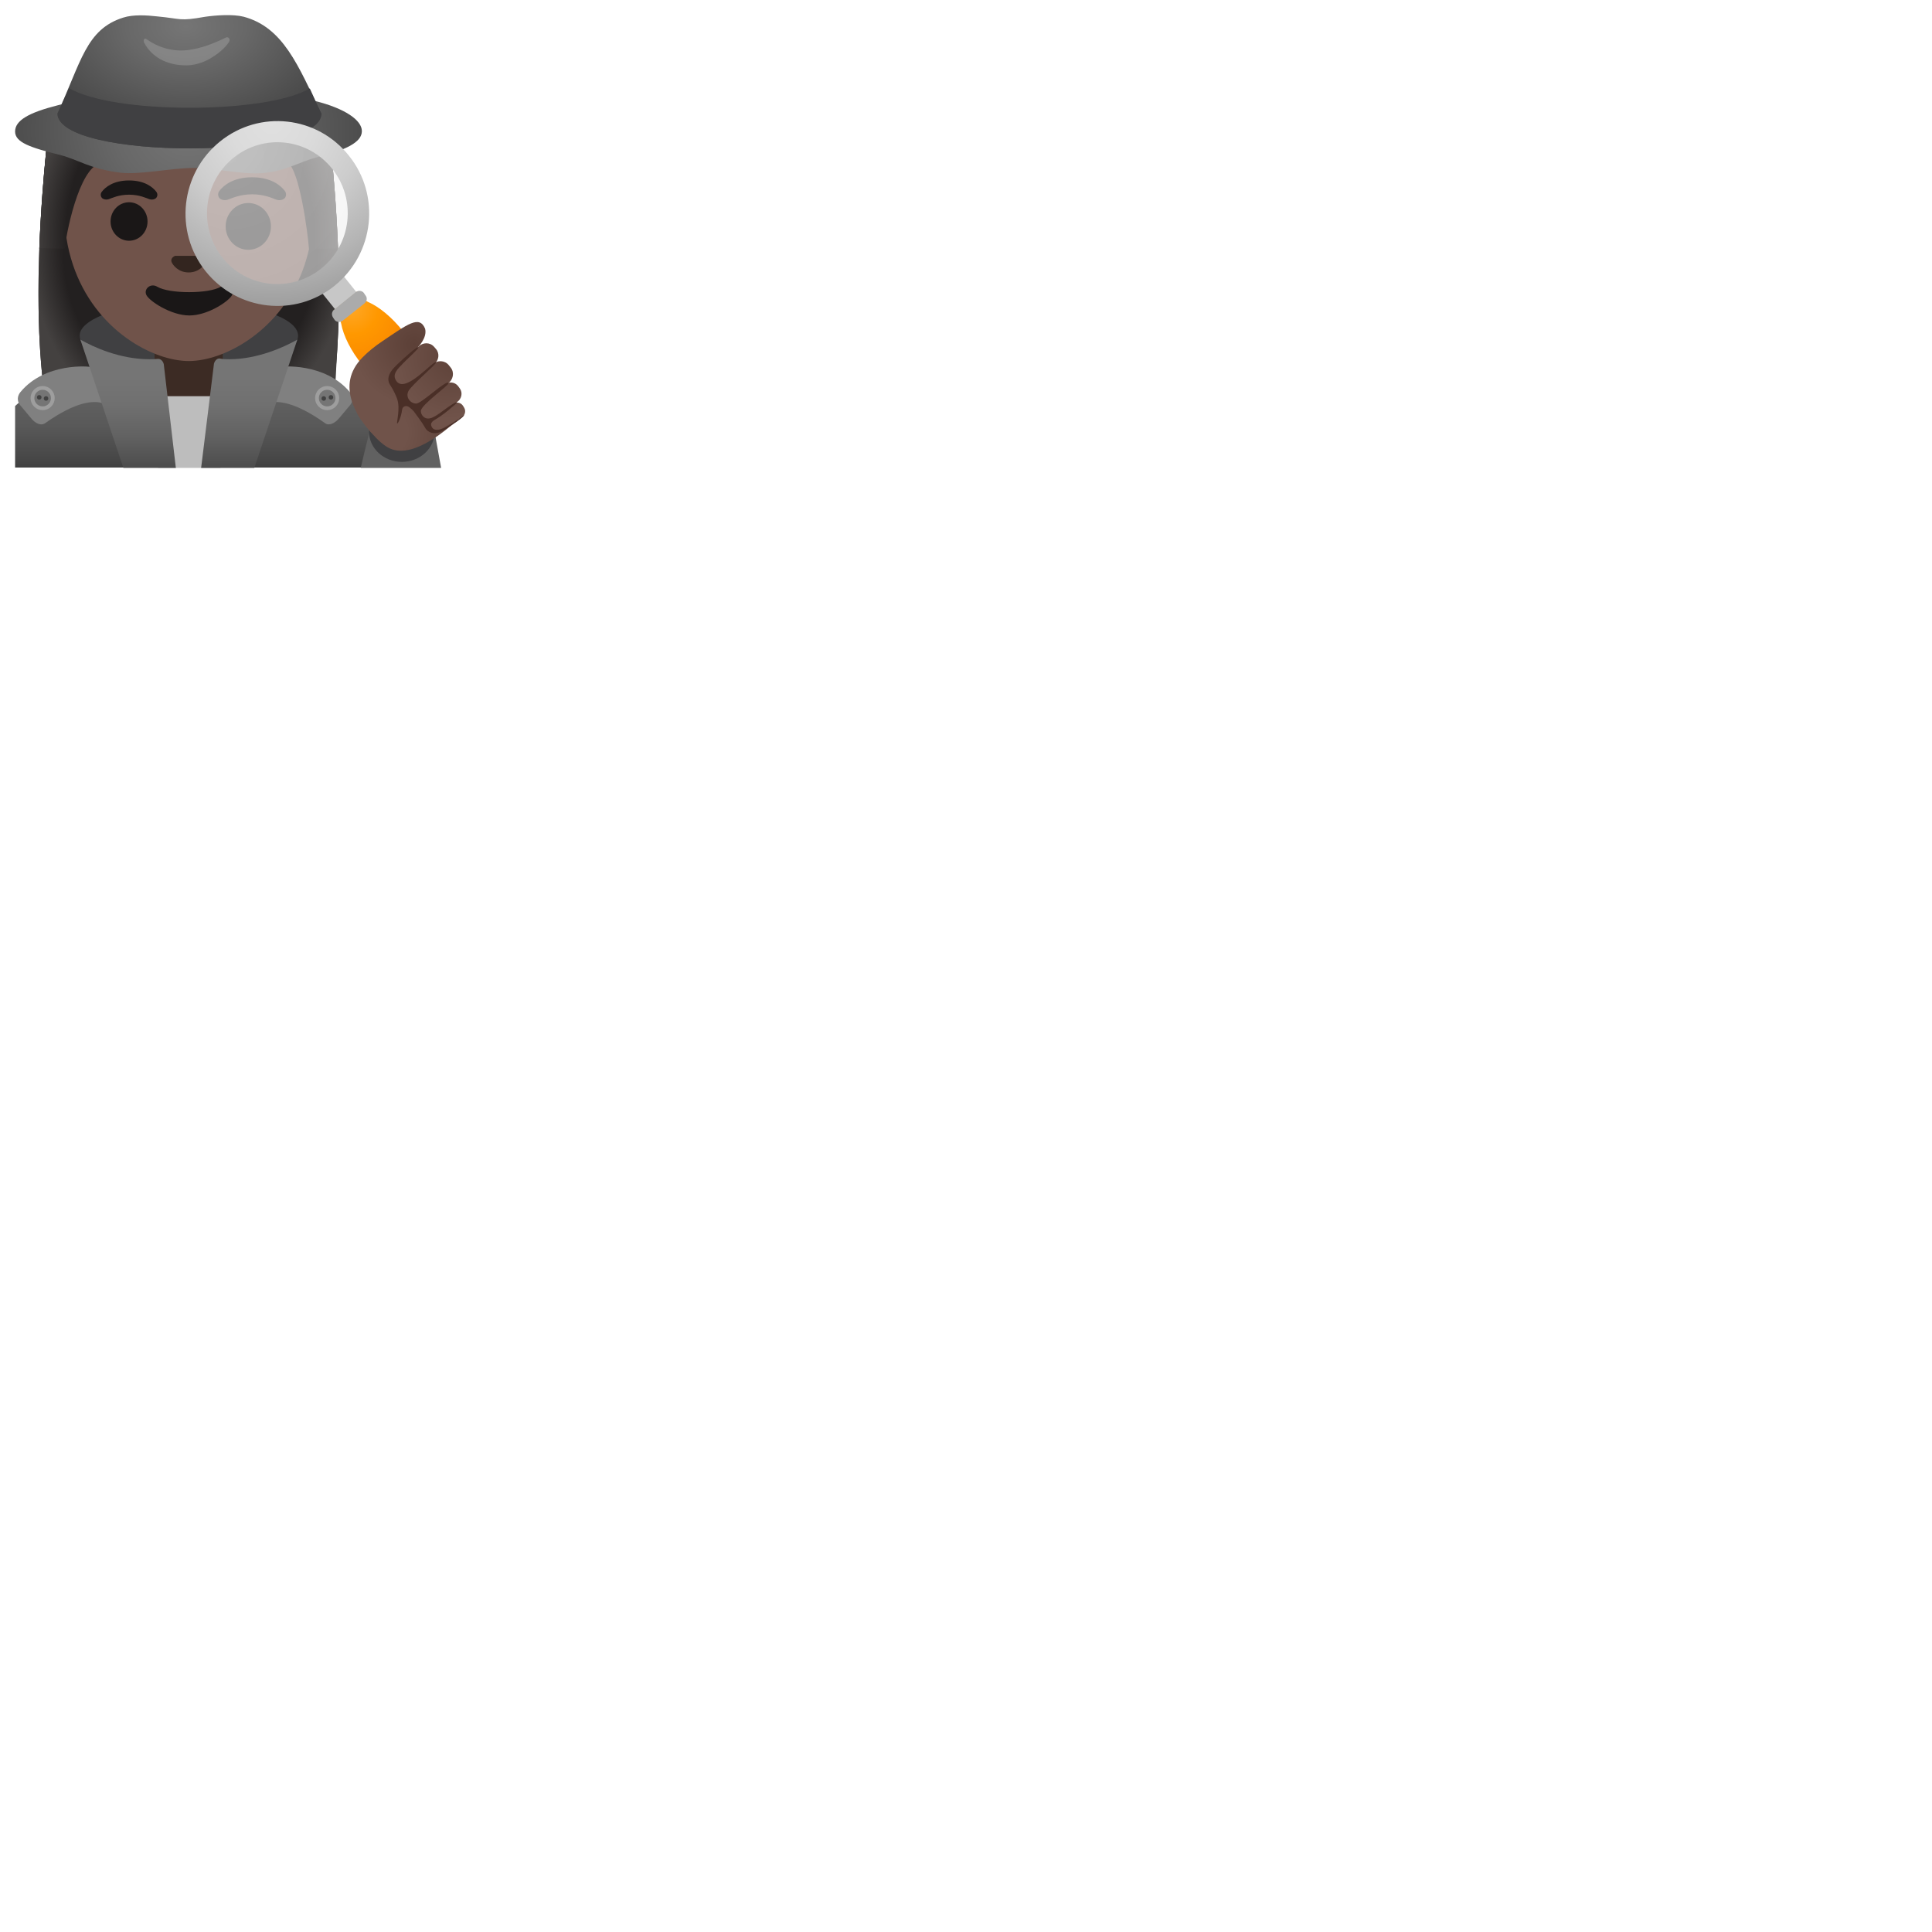 <svg xmlns="http://www.w3.org/2000/svg" version="1.1" viewBox="0 0 512 512" fill="currentColor"><linearGradient id="notoWomanDetectiveDarkSkinTone0" x1="53" x2="53" y1="34.74" y2="-4.33" gradientTransform="matrix(1 0 0 -1 0 130)" gradientUnits="userSpaceOnUse"><stop offset=".161" stop-color="#606060"/><stop offset=".288" stop-color="#606060"/><stop offset=".449" stop-color="#595959"/><stop offset=".684" stop-color="#464646"/><stop offset=".962" stop-color="#262626"/><stop offset="1" stop-color="#212121"/></linearGradient><path fill="url(#notoWomanDetectiveDarkSkinTone0)" d="M50.1 95.4H50c-18.1 0-36.8 3.7-46 12.2v16.3h98v-3.4c0-16.8-26.3-25.1-51.9-25.1"/><path fill="#232020" d="M87.8 40.38c.29 2.92.57 6.04.83 9.31c.03.42.06.83.1 1.25l.12 1.64c.05.73.11 1.45.15 2.19c.18 2.63.33 5.34.46 8.09c.08 1.76.14 3.52.21 5.3c0 .09.01.17 0 .26c.02.94.05 1.89.07 2.84c0 .26.01.53.02.81c.03 1.67.04 3.34.05 5.02c0 1.65-.01 3.3-.03 4.94c-.01.66-.02 1.33-.04 2c0 .64-.03 1.25-.05 1.88c-.02.49-.04.99-.05 1.47c-.02.49-.04.98-.07 1.47c-.04.77-.11 2.17-.19 3.77c-.08 1.19-.17 2.36-.26 3.52c-.05.61-.11 1.22-.16 1.82c-.05.53-.03 1.89-.05 2.72c0 .03.01.06 0 .09c0 .1-.02.18-.02.25c0 .06 0 .11-.01.14L11.24 99.9a115.547 115.547 0 0 1-.36-3.76c-.19-2.38-.35-4.83-.45-7.29c-.03-.49-.05-.98-.06-1.47c-.02-.49-.03-.99-.05-1.47c-.02-.63-.04-1.24-.05-1.88c-.02-.67-.03-1.33-.04-2c-.02-1.64-.03-3.29-.03-4.94c.01-1.67.02-3.35.05-5.02c.01-.28.01-.54.02-.81c.02-.95.05-1.9.07-2.84c0-.09.01-.17.01-.26c.06-1.79.12-3.55.21-5.3c.13-2.75.28-5.46.46-8.09c.04-.73.1-1.46.15-2.19c.05-.55.08-1.1.12-1.64c.03-.42.06-.84.1-1.25c.26-3.27.54-6.39.83-9.31c.01-.12.18-2 .87-4.81L43.54 7.6c1.93-.25 4.01-.39 6.22-.42l36.93 26.75c.93 3.69 1.1 6.3 1.11 6.45"/><radialGradient id="notoWomanDetectiveDarkSkinTone1" cx="50.386" cy="64.339" r="42.376" gradientTransform="matrix(1 0 0 -1.19 0 142.069)" gradientUnits="userSpaceOnUse"><stop offset=".794" stop-color="#444140" stop-opacity="0"/><stop offset="1" stop-color="#444140"/></radialGradient><path fill="url(#notoWomanDetectiveDarkSkinTone1)" d="M87.8 40.38c.29 2.92.57 6.04.83 9.31c.03.42.06.83.1 1.25l.12 1.64c.05.73.11 1.45.15 2.19c.18 2.63.33 5.34.46 8.09c.08 1.76.14 3.52.21 5.3c0 .09.01.17 0 .26c.02.94.05 1.89.07 2.84c0 .26.01.53.02.81c.03 1.67.04 3.34.05 5.02c.01 1.64 0 3.3-.03 4.94c-.01.66-.02 1.33-.04 2c0 .64-.03 1.25-.05 1.88c-.02.49-.04.99-.05 1.47c-.02.49-.04.98-.07 1.47c-.04.77-.11 2.17-.19 3.77c-.17 3.01-.38 6.71-.48 8.07c0 .03.01.06 0 .09c0 .1-.02.18-.02.25c0 .06 0 .11-.01.14L11.24 99.9a115.547 115.547 0 0 1-.36-3.76c-.19-2.38-.35-4.83-.45-7.29c-.03-.49-.05-.98-.06-1.47c-.02-.49-.03-.99-.05-1.47c-.02-.63-.04-1.24-.05-1.88c-.02-.67-.03-1.33-.04-2c-.02-1.64-.03-3.29-.03-4.94c.01-1.67.02-3.35.05-5.02c.01-.28.01-.54.02-.81c.02-.95.05-1.9.07-2.84c0-.09.01-.17.01-.26c.06-1.79.12-3.55.21-5.3c.13-2.75.28-5.46.46-8.09c.04-.73.1-1.46.15-2.19c.05-.55.08-1.1.12-1.64c.03-.42.06-.84.1-1.25c.26-3.27.54-6.39.83-9.31c.01-.12.18-2 .87-4.81L43.54 7.6c1.93-.25 4.01-.39 6.22-.42l36.93 26.75c.93 3.69 1.1 6.3 1.11 6.45"/><path fill="#404042" d="M33.48 96.33c4.06.85 7.46 22.1 12.28 27.57h5.95c8.4-5.57 16.9-27.57 21.53-29.56c3.59-1.51 5.76-3.4 5.76-5.38c0-5-12.94-8.97-28.9-8.97s-28.99 4.06-28.99 8.97c0 3.12 4.91 5.76 12.37 7.37"/><path fill="#3C2B24" d="M49.07 110.53c-4.47 0-8.12-3.6-8.12-8.02V92.46h18.08v10.05c0 4.43-3.65 8.02-8.12 8.02z"/><path fill="#70534A" d="M50.03 95.68c-2.36 0-5.06-.51-7.77-1.47c-11.65-4.12-25.25-16.79-25.25-38.93c0-29.52 17.79-39.99 33.02-39.99s33.02 10.47 33.02 39.99c0 22.18-13.63 34.84-25.29 38.95c-2.71.95-5.39 1.45-7.73 1.45"/><g fill="#1A1717"><ellipse cx="34.2" cy="58.7" rx="4.9" ry="5.1"/><ellipse cx="65.8" cy="60" rx="6" ry="6.2"/></g><path fill="#33251F" d="M53.9 67.9c-.1 0-.2-.1-.3-.1h-7.1c-.1 0-.2 0-.3.1c-.6.3-1 .9-.7 1.6s1.7 2.7 4.5 2.7s4.2-2 4.5-2.7c.4-.7 0-1.3-.6-1.6"/><path fill="#1A1717" d="M58.5 76c-3.2 1.9-13.6 1.9-16.8 0c-1.8-1.1-3.7.6-2.9 2.2s6.5 5.4 11.4 5.4s10.5-3.8 11.3-5.4c.7-1.6-1.1-3.3-3-2.2M41.43 50.83c-.93-1.23-3.07-3.01-7.23-3.01s-6.31 1.79-7.23 3.01c-.41.54-.31 1.17-.02 1.55c.26.35 1.04.68 1.9.39s2.54-1.16 5.35-1.18c2.81.02 4.49.89 5.35 1.18s1.64-.03 1.9-.39c.29-.38.39-1-.02-1.55m34.05-.24c-1.11-1.47-3.68-3.61-8.67-3.61s-7.56 2.14-8.67 3.61c-.49.65-.37 1.4-.03 1.86c.32.42 1.25.81 2.28.46s3.05-1.39 6.42-1.42c3.37.02 5.39 1.07 6.42 1.42s1.96-.04 2.28-.46c.33-.46.46-1.21-.03-1.86"/><path fill="#232020" d="M87.8 40.38c.74 7.43 1.42 16.18 1.78 25.36c0 .05-.01.12-.01.17h-7.7c-.27-4.09-2.49-20.63-5.54-22.74c-3.65-2.53-13.58-9.05-16.8-15.5c0 0-11.58 10.77-32.84 15.53c-5.89 1.32-9.31 19.57-9.51 22.69l-6.76.01c.34-9.24 1.03-18.05 1.77-25.53c.01-.13.19-2.1.92-5.03l33.9-28.07c1.11-.07 2.27-.1 3.47-.1c1.2 0 2.37.03 3.48.1l32.68 26.56c.98 3.75 1.15 6.4 1.16 6.55"/><radialGradient id="notoWomanDetectiveDarkSkinTone2" cx="50.331" cy="67.824" r="41.282" gradientTransform="matrix(1 0 0 -1.214 0 144.308)" gradientUnits="userSpaceOnUse"><stop offset=".794" stop-color="#444140" stop-opacity="0"/><stop offset="1" stop-color="#444140"/></radialGradient><path fill="url(#notoWomanDetectiveDarkSkinTone2)" d="M87.8 40.38c.74 7.43 1.42 16.18 1.78 25.36c0 .05-.01.12-.01.17h-7.7c-.27-4.09-2.49-20.63-5.54-22.74c-3.65-2.53-13.58-9.05-16.8-15.5c0 0-11.58 10.77-32.84 15.53c-5.89 1.32-9.31 19.57-9.51 22.69l-6.76.01c.34-9.24 1.03-18.05 1.77-25.53c.01-.13.19-2.1.92-5.03l33.9-28.07c1.11-.07 2.27-.1 3.47-.1c1.2 0 2.37.03 3.48.1l32.68 26.56c.98 3.75 1.15 6.4 1.16 6.55"/><path fill="#BDBDBD" d="m58.4 124l2.2-19H39.4l2.5 19z"/><defs><path id="notoWomanDetectiveDarkSkinTone3" d="M4 4h120v120H4z"/></defs><clipPath id="notoWomanDetectiveDarkSkinTone4"><use href="#notoWomanDetectiveDarkSkinTone3"/></clipPath><g clip-path="url(#notoWomanDetectiveDarkSkinTone4)"><path fill="#616161" d="m116.9 124l-2.1-11.6l-9.9-2.5c-3.3-.8-6.5 1.3-7 4.7c0 0-.8 2.9-2.3 9.4z"/></g><defs><use href="#notoWomanDetectiveDarkSkinTone3" id="notoWomanDetectiveDarkSkinTone5"/></defs><clipPath id="notoWomanDetectiveDarkSkinTone6"><use href="#notoWomanDetectiveDarkSkinTone5"/></clipPath><ellipse cx="106.5" cy="114.4" fill="#404042" clip-path="url(#notoWomanDetectiveDarkSkinTone6)" rx="8.7" ry="8"/><defs><use href="#notoWomanDetectiveDarkSkinTone3" id="notoWomanDetectiveDarkSkinTone7"/></defs><clipPath id="notoWomanDetectiveDarkSkinTone8"><use href="#notoWomanDetectiveDarkSkinTone7"/></clipPath><g clip-path="url(#notoWomanDetectiveDarkSkinTone8)"><path fill="gray" d="m24.55 97.46l-.3-.15c-.59-.29-12.34-1.25-18.81 6.56c-.87 1.04-.96 2.32-.2 3.38l3.1 3.7c.71.85 1.69 1.51 2.61 1.51c.36 0 .72-.1 1.04-.33c8.17-5.79 12.84-6.06 15.32-5.26l2.25.72z"/><circle cx="11.3" cy="105.5" r="2.7" fill="#757575" stroke="#9E9E9E" stroke-miterlimit="10"/><g fill="#424242"><circle cx="12.2" cy="105.6" r=".6"/><circle cx="10.4" cy="105.3" r=".6"/></g></g><defs><use href="#notoWomanDetectiveDarkSkinTone3" id="notoWomanDetectiveDarkSkinTone9"/></defs><clipPath id="notoWomanDetectiveDarkSkinTonea"><use href="#notoWomanDetectiveDarkSkinTone9"/></clipPath><g clip-path="url(#notoWomanDetectiveDarkSkinTonea)"><path fill="gray" d="M92.67 103.86c-6.57-7.8-18.24-6.85-18.82-6.55l-.3.15l-4.99 10.12l2.25-.72c2.48-.8 7.15-.53 15.25 5.22c.32.27.68.38 1.05.38c1 0 2.07-.81 2.65-1.5l3.15-3.76c.72-1.02.63-2.3-.24-3.34"/><circle cx="86.7" cy="105.5" r="2.7" fill="#757575" stroke="#9E9E9E" stroke-miterlimit="10"/><g fill="#424242"><circle cx="85.8" cy="105.6" r=".6"/><circle cx="87.7" cy="105.3" r=".6"/></g></g><defs><use href="#notoWomanDetectiveDarkSkinTone3" id="notoWomanDetectiveDarkSkinToneb"/></defs><clipPath id="notoWomanDetectiveDarkSkinTonec"><use href="#notoWomanDetectiveDarkSkinToneb"/></clipPath><g clip-path="url(#notoWomanDetectiveDarkSkinTonec)"><linearGradient id="notoWomanDetectiveDarkSkinToned" x1="33.95" x2="33.95" y1="-1252.816" y2="-1294.17" gradientTransform="matrix(1 0 0 -1 0 -1158)" gradientUnits="userSpaceOnUse"><stop offset=".125" stop-color="#757575"/><stop offset=".3" stop-color="#707070"/><stop offset=".502" stop-color="#626262"/><stop offset=".718" stop-color="#4B4B4B"/><stop offset=".942" stop-color="#2B2B2B"/><stop offset="1" stop-color="#212121"/></linearGradient><path fill="url(#notoWomanDetectiveDarkSkinToned)" d="m46.6 124l-3.2-27.5c-.2-.8-.8-1.4-1.5-1.4c-.8.1-1.6.1-2.3.1c-7.8 0-14.8-3.2-18.3-5.2l11.4 34z"/><linearGradient id="notoWomanDetectiveDarkSkinTonee" x1="66.05" x2="66.05" y1="-1252.789" y2="-1294.17" gradientTransform="matrix(1 0 0 -1 0 -1158)" gradientUnits="userSpaceOnUse"><stop offset=".125" stop-color="#757575"/><stop offset=".3" stop-color="#707070"/><stop offset=".502" stop-color="#626262"/><stop offset=".718" stop-color="#4B4B4B"/><stop offset=".942" stop-color="#2B2B2B"/><stop offset="1" stop-color="#212121"/></linearGradient><path fill="url(#notoWomanDetectiveDarkSkinTonee)" d="m67.4 124l11.4-34c-3.5 2-10.6 5.2-18 5.2c-.9 0-1.8 0-2.6-.2h-.1c-.6 0-1.2.6-1.4 1.4L53.3 124z"/></g><radialGradient id="notoWomanDetectiveDarkSkinTonef" cx="117.204" cy="-1548.272" r="61.738" gradientTransform="matrix(.918 0 0 -.782 -57.667 -1176.21)" gradientUnits="userSpaceOnUse"><stop offset=".003" stop-color="#757575"/><stop offset=".333" stop-color="#686868"/><stop offset=".941" stop-color="#464646"/><stop offset="1" stop-color="#424242"/></radialGradient><path fill="url(#notoWomanDetectiveDarkSkinTonef)" d="M83.5 26.76c-4.5-1.14-10.9-2.08-17-2.7c-5.1-.52-10.7.52-16.5.52s-11.4-1.04-16.5-.52c-6.1.52-13.7 2.7-18.2 3.84C7.5 29.88 4 31.95 4 34.86s4.1 4.26 12 6.23c4.5 1.14 8 3.74 15.9 4.67c5.1.62 13.6-1.25 19.3-1.25c5.8 0 13.4 1.87 18.5 1.35c6.1-.52 9.7-3.01 14.2-4.15c7.9-1.97 12-4.05 12-6.96s-4.5-6.02-12.4-7.99"/><radialGradient id="notoWomanDetectiveDarkSkinToneg" cx="140.254" cy="998.92" r="33.431" gradientTransform="matrix(0 .933 1.413 0 -1362.23 -123.91)" gradientUnits="userSpaceOnUse"><stop offset=".003" stop-color="#757575"/><stop offset=".333" stop-color="#686868"/><stop offset=".941" stop-color="#464646"/><stop offset="1" stop-color="#424242"/></radialGradient><path fill="url(#notoWomanDetectiveDarkSkinToneg)" d="M64.6 4.44c-2.8-.73-7.4-.41-10.2 0c-7.1 1.25-6.1.52-12.8-.1c-2.7-.31-6.3-.52-8.9.31c-10 3.12-11.2 11.94-17.5 25.44c.1 12.36 70 12.25 69.9 0C79 17.21 75 7.24 64.6 4.44"/><path fill="#EEE" d="M38.8 10.35c3.2 2.28 7.1 3.43 11 2.91c3.5-.41 6.9-1.77 10.1-3.32c.5-.31 1.1.31.9.94c-.5 1.35-5.5 6.44-11.4 6.44c-5.5 0-9.2-2.39-11.1-5.82c-.4-.52-.2-1.66.5-1.15" opacity=".2"/><path fill="#404042" d="M82.1 23.44c-11.6 6.85-52.3 6.85-63.8-.1c-1 2.18-2 4.47-3 6.75c.1 12.36 70 12.25 69.9 0c-1.1-2.19-2.1-4.47-3.1-6.65"/><g opacity=".6"><radialGradient id="notoWomanDetectiveDarkSkinToneh" cx="191.292" cy="-1029.168" r="41.908" gradientTransform="scale(1 -1)rotate(-6.367 9004.653 634.435)" gradientUnits="userSpaceOnUse"><stop offset="0" stop-color="#FAFAFA"/><stop offset="1" stop-color="#EEE"/></radialGradient><path fill="url(#notoWomanDetectiveDarkSkinToneh)" d="M90.17 43.4c7.3 9.2 5.8 22.7-3.3 30.1s-22.6 5.8-30-3.4s-5.8-22.7 3.4-30.1s22.5-5.8 29.9 3.4"/></g><path fill="#C7C7C7" d="m101.16 85.78l-5.68 4.52l-12.64-15.78L88.52 70z"/><radialGradient id="notoWomanDetectiveDarkSkinTonei" cx="42.487" cy="-1219.828" r="48.964" gradientTransform="scale(1 -1)rotate(1.341 -50682.587 637.532)" gradientUnits="userSpaceOnUse"><stop offset="0" stop-color="#E0E0E0"/><stop offset=".227" stop-color="#DBDBDB"/><stop offset=".494" stop-color="#CDCDCD"/><stop offset=".779" stop-color="#B5B5B5"/><stop offset="1" stop-color="#9E9E9E"/></radialGradient><path fill="url(#notoWomanDetectiveDarkSkinTonei)" d="M92.5 41.3C84.1 30.7 68.8 29 58.3 37.5s-12.2 23.9-3.8 34.4s23.7 12.3 34.2 3.8s12.2-23.9 3.8-34.4m-7.36 29.87c-8.04 6.43-19.78 5.2-26.21-2.93s-5.11-19.87 2.93-26.4s19.78-5.2 26.21 2.93c6.44 8.13 5.11 19.96-2.93 26.4"/><radialGradient id="notoWomanDetectiveDarkSkinTonej" cx="93.198" cy="48.415" r="13.61" gradientTransform="matrix(1 0 0 -1 0 130)" gradientUnits="userSpaceOnUse"><stop offset="0" stop-color="#FFA726"/><stop offset=".04" stop-color="#FFA623"/><stop offset=".517" stop-color="#FF9800"/><stop offset="1" stop-color="#FB8C00"/></radialGradient><path fill="url(#notoWomanDetectiveDarkSkinTonej)" d="m113.1 100.6l-.4-.5c-.4-3.4-2.4-7.9-5.8-12.2c-3-3.8-6.4-6.6-9.4-7.9c-.8-.4-1.5-1-2.1-1.7l-.8-1l-6.2 5l.8 1c.6.7 1 1.5 1.2 2.4C91 89 93 93 96 96.7c3.4 4.3 7.3 7.3 10.5 8.4l.4.5c.4.5 1 .8 1.7.8c.5 0 .9-.2 1.3-.5l.9-.7c.2-.1.4-.2.6-.4c.2-.1.3-.3.5-.5l.9-.7c.9-.7 1.1-2.1.3-3"/><path fill="#ABABAB" d="M96.6 80.4L90.8 85c-.7.5-1.6.4-2.1-.2l-.4-.6c-.5-.7-.4-1.6.2-2.1l5.8-4.7c.7-.5 1.6-.4 2.1.2l.4.6c.6.7.5 1.6-.2 2.2"/><radialGradient id="notoWomanDetectiveDarkSkinTonek" cx="-14.402" cy="165.915" r="21.685" gradientTransform="matrix(-.635 -.772 -.817 .671 227.452 -7.606)" gradientUnits="userSpaceOnUse"><stop offset=".307" stop-color="#70534A"/><stop offset="1" stop-color="#5C4037"/></radialGradient><path fill="url(#notoWomanDetectiveDarkSkinTonek)" d="M101.53 97.62c-.82.87-1.56 1.81-2.12 2.86c-.81 1.5-8.06 4.3-4.06 10.29c1.17 1.61 4.82 6.69 8.02 8.1c6.69 2.95 16.21-6.33 17.1-6.82c5.6-3.05-8.94-17.41-13.34-17.3c-.53.04-1.32.19-2.03.3c-1.37.24-2.71 1.67-3.57 2.57"/><radialGradient id="notoWomanDetectiveDarkSkinTonel" cx="75.215" cy="-22.348" r="15.889" gradientTransform="scale(1 -1)rotate(58.041 162.265 -20.048)" gradientUnits="userSpaceOnUse"><stop offset="0" stop-color="#5C4037"/><stop offset="1" stop-color="#70534A"/></radialGradient><path fill="url(#notoWomanDetectiveDarkSkinTonel)" d="m119.9 107.09l-5.74 4.2c-.75.52-.98 1.47-.58 2.23c.42.84 1.49 1.12 2.37.68l6.22-3.44c1.01-.53 1.41-1.77.84-2.71l-.29-.48c-.6-.96-1.89-1.18-2.82-.48"/><radialGradient id="notoWomanDetectiveDarkSkinTonem" cx="94.589" cy="-24.964" r="15.873" gradientTransform="matrix(.908 -.483 -.467 -.885 12.279 114.826)" gradientUnits="userSpaceOnUse"><stop offset="0" stop-color="#5C4037"/><stop offset="1" stop-color="#70534A"/></radialGradient><path fill="url(#notoWomanDetectiveDarkSkinTonem)" d="M98.35 114.61s1.74-.08 4.02-.72c6.9-1.96 2.59-8.93 1.94-10.03c-3.31-5.64 2.14-7.99 5.8-11.2c.76-.67 3.18-3.19 2.54-5.57c-1.53-3.61-4.58-1.2-11.4 3.39c-1.86 1.25-3.6 2.63-5.17 4.23c-7.5 7.59-.97 16.25 2.27 19.9"/><radialGradient id="notoWomanDetectiveDarkSkinTonen" cx="89.402" cy="-31.464" r="18.06" gradientTransform="scale(1 -1)rotate(41.201 188.36 -19.083)" gradientUnits="userSpaceOnUse"><stop offset="0" stop-color="#5C4037"/><stop offset="1" stop-color="#70534A"/></radialGradient><path fill="url(#notoWomanDetectiveDarkSkinTonen)" d="m114.64 96.58l-7.56 6.87c-1.02.91-.41 1.75.32 2.82c.78 1.18 1.64 2.04 2.88 1.21l8.41-5.83c1.42-.98 1.79-2.91.77-4.21l-.52-.66c-1.06-1.32-3.02-1.42-4.3-.2"/><radialGradient id="notoWomanDetectiveDarkSkinToneo" cx="97.041" cy="-34.279" r="17.259" gradientTransform="scale(1 -1)rotate(33.051 210.691 -22.439)" gradientUnits="userSpaceOnUse"><stop offset="0" stop-color="#5C4037"/><stop offset="1" stop-color="#70534A"/></radialGradient><path fill="url(#notoWomanDetectiveDarkSkinToneo)" d="m110.88 91.9l-6.19 6.28c-.93.92-1.03 2.33-.28 3.32c.8 1.09 2.4 1.23 3.54.38l7.06-5.32c1.31-1 1.57-2.87.53-4.07l-.53-.61c-1.08-1.21-2.97-1.21-4.13.02"/><radialGradient id="notoWomanDetectiveDarkSkinTonep" cx="80.973" cy="-26.303" r="17.265" gradientTransform="scale(1 -1)rotate(50.38 172.27 -18.625)" gradientUnits="userSpaceOnUse"><stop offset="0" stop-color="#5C4037"/><stop offset="1" stop-color="#70534A"/></radialGradient><path fill="url(#notoWomanDetectiveDarkSkinTonep)" d="m117.65 102.04l-6.13 5.25c-.93.76-1.13 2.04-.52 3c.64 1.06 2.08 1.32 3.19.63l6.85-4.31c1.28-.81 1.67-2.49.81-3.67l-.43-.6c-.89-1.17-2.61-1.32-3.77-.3"/><path fill="#4A2F27" d="M118.86 101.51c-.6-.97-7.14 5.5-8.6 5.44c-1.67-.07-2.82-1.81-2.01-3.33c.92-1.71 7.58-7.21 7.28-7.59c-.56-.71-7.88 8.24-10.39 5.07c-1.56-1.96.55-3.56 1.77-4.9c.72-.79 4.2-3.9 4-4.16c-.2-.25-1.04.52-1.15.59c-.72.45-4.77 4.08-5.72 5.24c-1.57 1.92-1.21 3.35-.61 4.21c.7 1.01 1.43 2.5 1.83 3.66c.84 2.47-.16 6.13-.03 6.45c.14.34 1.12-1.69 1.31-3.51c.11-1.07 1.15-1.4 1.99-.72c.51.42.96.82 1.12 1.04c.34.46 2.36 3.15 2.91 4.18c.21.4.4.7.81 1.01c.3.23.64.4 1.01.5c1.64.45 3.17-.58 4.41-1.44c.74-.52 3.86-2.4 4.23-3.3c-1.61 1.2-7.11 5.64-8.55 3.28c-.78-1.34.6-1.85 1.48-2.41c1-.63 2.77-1.95 3.63-2.76c.24-.23 1.63-1.25 1.48-1.45c-.23-.29-3.13 1.87-3.46 2.11c-1.19.85-3.49 2.91-5.08 1.94c-.58-.36-.99-1.04-.99-1.73c0-1.66 7.64-6.92 7.33-7.42"/></svg>